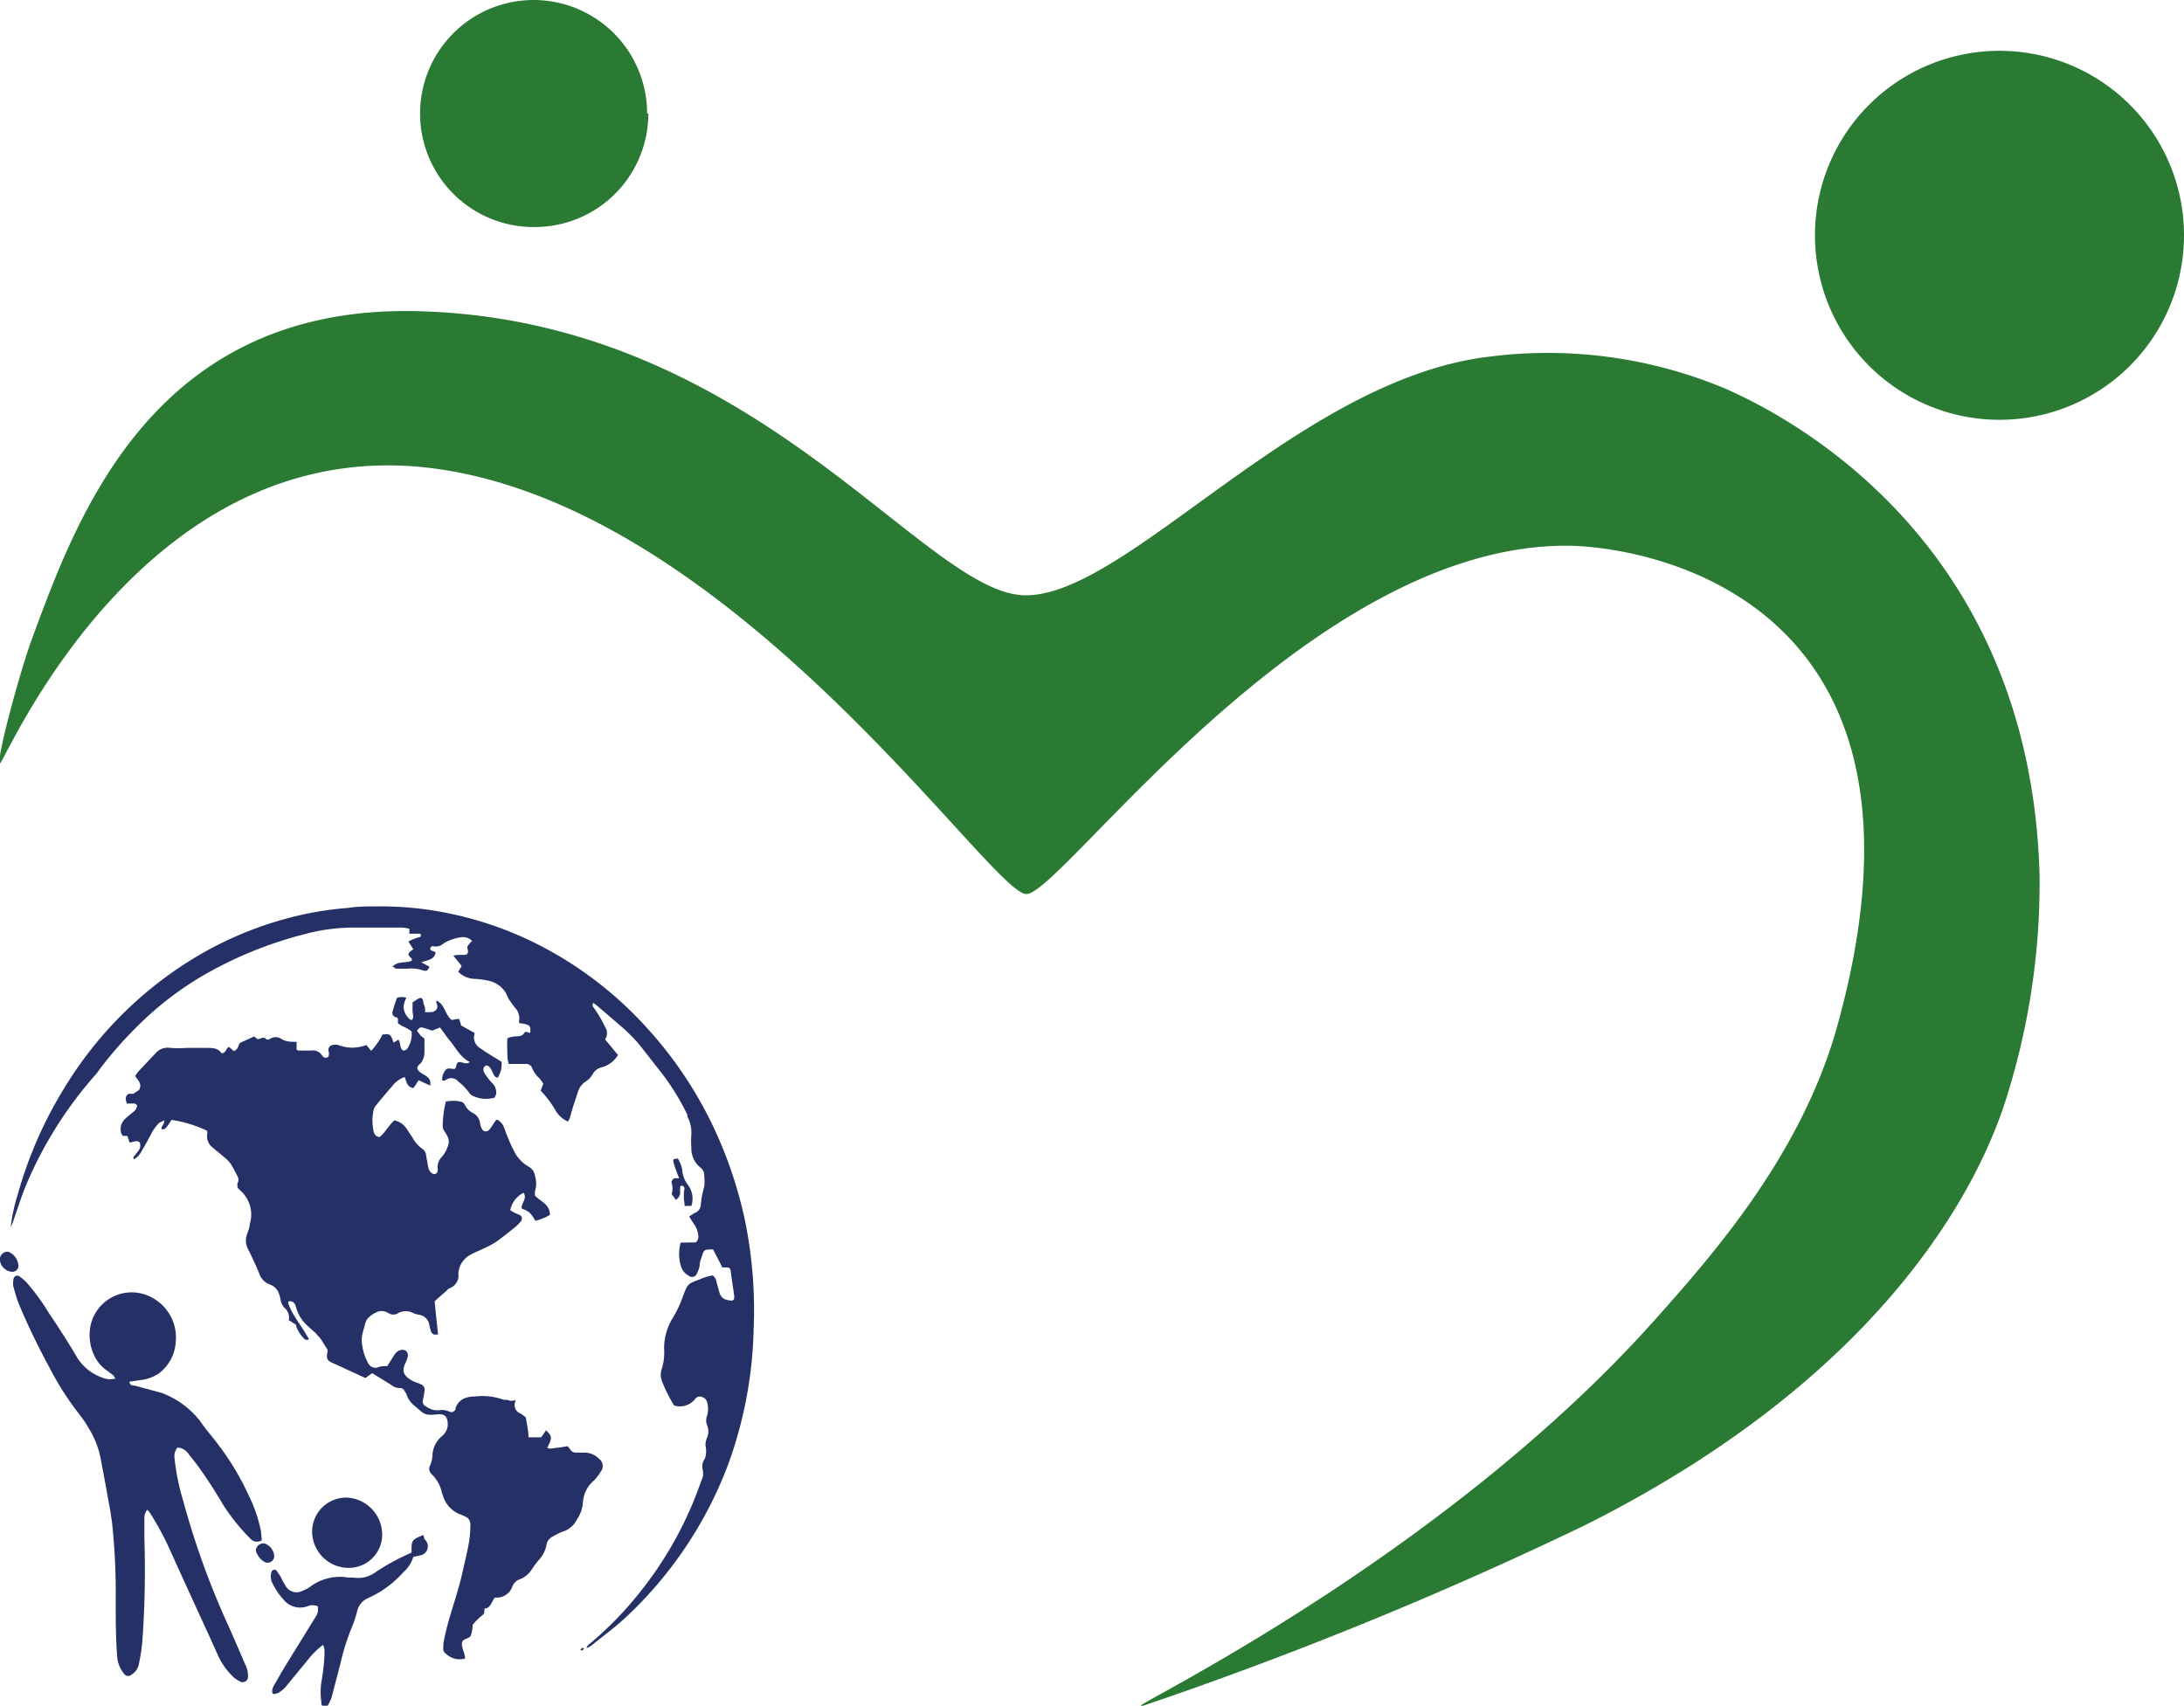 <svg id="Layer_1" data-name="Layer 1" xmlns="http://www.w3.org/2000/svg" viewBox="0 0 89.84 70.17"><path d="M89.84,9.68a7.59,7.59,0,1,0-7.59,7.59,7.59,7.59,0,0,0,7.59-7.59" style="fill:#2a7a33"/><path d="M26.62,4.67A4.67,4.67,0,1,0,22,9.34a4.67,4.67,0,0,0,4.67-4.67" style="fill:#2a7a33"/><path d="M46.93,70.17C46.83,70.05,59.37,64,68,54.38c2.51-2.81,6-6.79,7.51-11.93,5.12-18-8-20-11.09-20-10.68,0-20.73,14.33-22.2,14.33s-12-15.88-24.38-17.51C5.85,17.71.19,31.4,0,31.4s.77-3.64,1.34-5.19c1.8-4.83,4.89-13.65,15.78-13.41,14,.32,20.88,11.69,25.08,11.69s11.25-8.91,19.08-9.82A18.89,18.89,0,0,1,71,16c3.8,1.68,12.58,7.12,12.9,20.07a29.33,29.33,0,0,1-1.28,8.82c-1.17,4-5.25,11.75-17.41,17.85a161.83,161.83,0,0,1-18.24,7.45" style="fill:#2a7a33"/><path d="M24.44,60.9a2,2,0,0,0,.28-.37.37.37,0,0,0-.08-.52.85.85,0,0,0-.54-.25l-.42,0a.26.26,0,0,1-.22-.13,1.49,1.49,0,0,0-.12-.14,3.67,3.67,0,0,1-.42.07c-.13,0-.27.07-.41,0,.21-.41.21-.47-.05-.72-.06.1-.13.19-.2.29l-.52,0c0-.28-.07-.55-.11-.82a1.77,1.77,0,0,0-.22-.16.37.37,0,0,1-.21-.5l0-.06a.36.36,0,0,1-.32,0,.88.88,0,0,0-.15,0,2.53,2.53,0,0,0-1.19-.14c-.34,0-.66.1-.8.47l0,.06c-.08.11-.14.14-.26.09a.71.71,0,0,0-.37-.06.76.76,0,0,1-.58-.15.22.22,0,0,1-.13-.28,3.43,3.43,0,0,0,.06-.34.24.24,0,0,0-.17-.3c-.11-.06-.24-.08-.35-.15-.33-.19-.43-.37-.26-.72a1.42,1.42,0,0,0,.1-.29c0-.14-.06-.24-.21-.25a.39.39,0,0,0-.3.14c-.06.08-.11.17-.17.26l-.17.27c-.15,0-.28,0-.41.06a.34.34,0,0,1-.36-.15,2.18,2.18,0,0,1-.28-1s0,0,0,0c0-.19.07-.38.12-.57a.75.75,0,0,1,.11-.28,1.08,1.08,0,0,1,.47-.31.51.51,0,0,1,.4.07.36.36,0,0,0,.4,0,.65.65,0,0,1,.62,0,1.17,1.17,0,0,0,.25.07.5.5,0,0,1,.41.41,1.67,1.67,0,0,0,.08.3.27.27,0,0,0,.11.1,1.23,1.23,0,0,0,.17,0c-.05-.48-.1-.93-.14-1.37l.51-.45a.27.27,0,0,1,.12-.09.55.55,0,0,0,.35-.51.8.8,0,0,1,0-.15.94.94,0,0,1,.51-.72c.18-.1.37-.17.55-.26a3.5,3.5,0,0,0,.47-.25c.27-.19.53-.4.79-.61a1.36,1.36,0,0,0,.24-.24.17.17,0,0,0,0-.24,1.75,1.75,0,0,0-.24-.11l-.19-.11a1,1,0,0,1,.55-.72c.16.25-.11.42-.08.65a1.2,1.2,0,0,1,.32.16,1.72,1.72,0,0,1,.24.34,2,2,0,0,0,.6-.24c0-.45-.39-.55-.61-.79a.65.65,0,0,1,0-.2,1,1,0,0,0,0-.6.52.52,0,0,0-.27-.4,1.47,1.47,0,0,1-.61-.67,5.05,5.05,0,0,1-.24-.53c-.06-.13-.1-.26-.15-.39a.6.6,0,0,0-.27-.33l-.06,0-.15.22a1.18,1.18,0,0,1-.13.18.18.18,0,0,1-.29,0,.63.63,0,0,1-.09-.25.54.54,0,0,0-.29-.43.75.75,0,0,1-.34-.34.24.24,0,0,0-.17-.13,1.4,1.4,0,0,0-.61,0,4.43,4.43,0,0,0-.13,1,.37.37,0,0,0,.05.18l.14.23a.51.51,0,0,1,0,.48,1.14,1.14,0,0,1-.26.42A.62.62,0,0,0,18,48a.63.63,0,0,1,0,.19.14.14,0,0,1-.21.09.38.38,0,0,1-.17-.24l-.09-.5a.36.36,0,0,0-.16-.28,1.36,1.36,0,0,1-.4-.46l-.26-.39a.79.79,0,0,0-.49-.32c-.24.22-.38.51-.61.69a.28.28,0,0,1-.24-.24,2,2,0,0,1,0-.88.44.44,0,0,1,.11-.2c.21-.26.42-.51.64-.76a1.06,1.06,0,0,1,.53-.39c.07.19.1.42.36.45.07-.1.14-.2.21-.32l.48.22a.76.76,0,0,0,0-.17c-.07-.25-.35-.28-.49-.45s.09-.25.14-.36a.76.76,0,0,0,.11-.44c0-.16,0-.33,0-.51l-.16-.13-.15-.2c.16-.18.12-.17.63,0l.32-.13c.13.17.24.34.37.5.27.31.45.72.86.92-.16.12-.29,0-.43,0s-.11.18-.17.26-.3-.07-.4.07a.59.59,0,0,0-.14.43l.12,0a.38.38,0,0,1,.55.05,2.24,2.24,0,0,1,.43.44.35.35,0,0,0,.2.16,1.24,1.24,0,0,0,.87.05s0-.08.05-.12a.56.56,0,0,0-.18-.49,2.48,2.48,0,0,1-.28-.36c-.09-.14-.08-.25,0-.32s.19,0,.28.18.08.25.24.3a1,1,0,0,0,.16-.66L20,43.29l-.28-.19a.51.51,0,0,1-.19-.6l-.57-.32c0-.09-.05-.17-.08-.27l-.3.05c-.28-.22-.28-.65-.63-.8,0,0,0,.06,0,.08s.09.18,0,.29-.19.11-.3.11l-.16,0c0-.11,0-.21-.05-.31s0-.21-.12-.28a.52.52,0,0,0-.16.06l-.19.13c0,.13,0,.24,0,.35s.06.23,0,.34-.24-.11-.3-.24-.13-.33.05-.64a.59.59,0,0,0-.39,0,5.52,5.52,0,0,0-.17.53.19.19,0,0,0,.13.27s.06,0,.08.07l0,.17c.18.16.41.19.56.35a1,1,0,0,1-.14.64.22.22,0,0,1-.2.14c-.16-.1-.1-.29-.18-.41s0,0,0-.05l-.22.13c-.13-.36-.13-.36-.46-.33a2.67,2.67,0,0,1-.46.67l-.2-.24a1.6,1.6,0,0,1-1.16,0,.42.42,0,0,0-.22,0,.2.2,0,0,0-.16.29s0,.07,0,.1a.14.14,0,0,1-.06.12.16.16,0,0,1-.14,0,.2.2,0,0,1-.08-.08.45.45,0,0,0-.46-.2h-.5s-.06,0-.09-.05l0-.31c-.21,0-.42,0-.61-.11a.42.42,0,0,0-.5,0,.14.14,0,0,1-.14,0c-.12-.13-.23,0-.35,0l-.15-.11-.57.26c-.08.08-.07.27-.26.34l-.2-.17c-.14.06-.11.26-.31.26-.14-.23-.4-.22-.66-.22l-.76,0a5.23,5.23,0,0,1-.68,0,.66.66,0,0,0-.62.23l-.68.72a1.59,1.59,0,0,0-.15.21c.12.18.3.32.16.57L5.48,45A1,1,0,0,0,5.3,45c-.14.07-.16.19-.08.4l.26,0a.14.14,0,0,1,.16.09.39.39,0,0,1-.18.27c-.09.08-.2.16-.29.25a.57.57,0,0,0-.18.62l.06.1.19,0,.09.27c.15,0,.28-.12.42,0a.37.37,0,0,1-.06.35l-.17.21s-.07.08,0,.13a.86.86,0,0,0,.32-.36c.13-.21.24-.43.36-.64a1.74,1.74,0,0,1,.35-.5l.21-.1c0,.14-.09.21-.11.29a.08.08,0,0,0,0,.07.22.22,0,0,0,.11,0,.53.53,0,0,0,.13-.13,2.13,2.13,0,0,0,.16-.25,5.13,5.13,0,0,1,1.47.45.47.47,0,0,1,0,.16.59.59,0,0,0,.24.54l.53.44a1.37,1.37,0,0,1,.2.22c.11.17.19.34.28.51a.3.3,0,0,1,0,.29.35.35,0,0,0,0,.13s0,0,0,.05l.11.11a1.32,1.32,0,0,1,.39,1.4c0,.15-.08.3-.12.45a.73.73,0,0,0,.05.56c.16.32.31.64.46,1a.72.72,0,0,0,.46.47.6.6,0,0,1,.37.42,1.05,1.05,0,0,1,.05.19.63.63,0,0,0,.16.34.53.53,0,0,1,.18.51l.3.19c0,.11.08.23.13.32a1.44,1.44,0,0,0,.22.27s.1.07.18,0l-.19-.32c-.16-.25-.33-.49-.48-.75a2.19,2.19,0,0,1-.17-.38.11.11,0,0,1,0-.1.29.29,0,0,1,.13,0c.13.05.16.17.19.28a1.54,1.54,0,0,0,.47.73l.31.28c.08.09.16.17.23.26l.27.43a.45.45,0,0,1,0,.11c-.06.27,0,.35.23.45l.18.08,1.15.53.28-.2.78.48a.51.51,0,0,0,.35.13.21.21,0,0,1,.21.14.56.56,0,0,1,.09.17.93.93,0,0,0,.31.42c.43.37.4.41,1,.35.23,0,.32.07.36.3a.63.63,0,0,1-.24.61,1.08,1.08,0,0,0-.38.77,1.12,1.12,0,0,1-.09.41.3.3,0,0,0,.06.38,1.47,1.47,0,0,1,.42.77l.05.14a1.19,1.19,0,0,0,.65.72,2.36,2.36,0,0,1,.28.12.34.34,0,0,1,.19.31,5.21,5.21,0,0,1-.05.69c-.07.41-.17.81-.26,1.21-.21,1-.63,2-.8,3,0,.29-.06.3.17.48a.81.81,0,0,0,.72.14c0-.22-.13-.39-.13-.61s.29-.19.36-.32a1.22,1.22,0,0,0,.08-.45,2.39,2.39,0,0,1,.39-.39c.12-.08.08-.18.11-.29.24,0,.28-.29.42-.45a.68.68,0,0,0,.72-.46.5.5,0,0,1,.33-.3,1,1,0,0,0,.46-.39,3.79,3.79,0,0,1,.3-.4,1.23,1.23,0,0,0,.31-.61.46.46,0,0,1,.26-.35,2.69,2.69,0,0,1,.38-.19,1,1,0,0,0,.62-.52,1.47,1.47,0,0,0,.24-.69A1.27,1.27,0,0,1,24.44,60.9Z" style="fill:#253166"/><path d="M24,67.77h0s0,0,0,0Z" style="fill:#253166"/><path d="M30.66,50.28a17.55,17.55,0,0,0-1.45-4.2,16.49,16.49,0,0,0-2.55-3.74,15.5,15.5,0,0,0-4.52-3.48,14.54,14.54,0,0,0-3.51-1.25,13.83,13.83,0,0,0-3.21-.32c-.37,0-.74,0-1.1.06a13.62,13.62,0,0,0-2.11.33,14.8,14.8,0,0,0-4.35,1.81,15.92,15.92,0,0,0-5.19,5.23A17.08,17.08,0,0,0,.73,49.14a7.07,7.07,0,0,0-.29,1.35,2.44,2.44,0,0,0,.1-.24c.19-.55.36-1.1.59-1.63a16.5,16.5,0,0,1,2.74-4.34A2,2,0,0,0,4.09,44a16,16,0,0,1,1.48-1.7,13.42,13.42,0,0,1,2.77-2.16,16.42,16.42,0,0,1,4.19-1.71,7.8,7.8,0,0,1,1.92-.27l2.1,0a1.6,1.6,0,0,1,.29.05l0,.2h.38c.06,0,.12,0,.08.13a2.21,2.21,0,0,0-.5.19l.2.32c-.25.18-.25.22-.06.39,0,0,0,0,0,.08-.25.12-.57,0-.8.25.07,0,.11.08.16.08h.46a1.54,1.54,0,0,1,.64.07.23.23,0,0,0,.18,0s.06-.09.09-.15l-.34-.18c.26-.1.55-.1.59-.42a1.33,1.33,0,0,1-.21-.09.1.1,0,0,1,0-.09.13.13,0,0,1,.08-.07.48.48,0,0,0,.46-.11,1.83,1.83,0,0,1,.71-.25.51.51,0,0,1,.46.15,1.06,1.06,0,0,0-.2.24c0,.08.07.2,0,.29s-.37,0-.57.08l.18.22.16.2-.14.24a1,1,0,0,0,.67.29,3.52,3.52,0,0,1,.64.09,1.08,1.08,0,0,1,.67.53,2,2,0,0,0,.1.21,4.15,4.15,0,0,0,.24.34.64.64,0,0,1,.19.52.25.25,0,0,0,0,.13c.44.06.48.09.45.4-.08,0-.19-.09-.24,0s-.14.13-.24.14-.31,0-.46.09a4.51,4.51,0,0,0,0,.52c0,.18,0,.36.06.53l.19,0h.5a.26.26,0,0,1,.27.17,1.18,1.18,0,0,0,.31.43l.15.21-.11.29a3.91,3.91,0,0,1,.61.81,1.14,1.14,0,0,0,.51.46.6.6,0,0,0,.09-.18c.09-.35.21-.69.31-1a.81.81,0,0,1,.35-.48.84.84,0,0,0,.26-.27.57.57,0,0,1,.41-.31,1.1,1.1,0,0,0,.64-.5l-.53-.64a.45.45,0,0,0,0-.51,4.77,4.77,0,0,0-.42-.73c-.05-.07-.13-.14-.07-.26a1.5,1.5,0,0,1,.24.18l1,.86a7.66,7.66,0,0,1,.57.57c.28.34.54.68.79,1a10,10,0,0,1,1.28,2,.15.15,0,0,0,0,.07,1.41,1.41,0,0,1,.16.7,3.72,3.72,0,0,0,0,.58,1,1,0,0,0,.37.81.41.41,0,0,1,.16.34,2.22,2.22,0,0,1,0,.45,3.66,3.66,0,0,0-.14.72.38.38,0,0,1-.25.36,1.76,1.76,0,0,0-.23.15l.19.3a.88.88,0,0,1,.18.46.3.3,0,0,1-.1.3L28,51.12a1.73,1.73,0,0,0,0,.93.68.68,0,0,0,.34.44.21.21,0,0,0,.32-.08,1.46,1.46,0,0,0,.12-.33c0-.16.07-.33.12-.48s.08-.19.28-.2l.15,0,.2.38c.06.12.13.25.18.36l.09,0c.23,0,.24,0,.27.24s.08.56.12.84,0,.33-.31.25a.38.38,0,0,1-.27-.25c-.05-.15-.08-.3-.13-.45a.43.43,0,0,0-.16-.3,1.91,1.91,0,0,0-.53.16c-.49.18-.5.18-.69.68a4.59,4.59,0,0,1-.42.9,2.35,2.35,0,0,0-.36,1.32,2.2,2.2,0,0,1-.09.76.75.75,0,0,0,0,.53,6.13,6.13,0,0,0,.5,1,.8.8,0,0,0,.89-.3l0,0a.23.23,0,0,1,.25-.05.29.29,0,0,1,.22.23,1,1,0,0,1,0,.53.53.53,0,0,0,0,.41.64.64,0,0,1,0,.49.8.8,0,0,0-.07.34A1,1,0,0,1,29,60a.54.54,0,0,0-.08.51c0,.05,0,.15,0,.22-.14.38-.28.77-.44,1.15a15.33,15.33,0,0,1-2.13,3.59,14.68,14.68,0,0,1-2.05,2.12c-.07.06-.16.11-.17.21a1,1,0,0,0,.18-.09c.48-.39,1-.77,1.45-1.19a16.62,16.62,0,0,0,4.15-6.16A17.29,17.29,0,0,0,31,54.73,18.45,18.45,0,0,0,30.66,50.28Z" style="fill:#253166"/><path d="M10.72,62.92a5.94,5.94,0,0,0-.48-1.38A10.89,10.89,0,0,0,9,59.46c-.24-.33-.52-.63-.77-1a3.6,3.6,0,0,0-1.59-1.16L5.53,57c-.08,0-.18,0-.21-.16l.49-.07a1.63,1.63,0,0,0,.74-.28,1.75,1.75,0,0,0,.68-1.29,1.86,1.86,0,0,0-1-1.83,1.73,1.73,0,0,0-2.48,1.06,1.94,1.94,0,0,0,.12,1.32,1.51,1.51,0,0,0,.47.59l.31.23a1.36,1.36,0,0,1,.1.14.76.76,0,0,1-.43,0,2,2,0,0,1-1.12-.82C2.79,55.19,2.39,54.58,2,54a8.92,8.92,0,0,0-.88-1.21,1.74,1.74,0,0,0-.32-.28c-.12-.08-.25,0-.25.16a.74.74,0,0,0,0,.26c.07.24.13.47.22.7a28.2,28.2,0,0,0,1.25,2.6,12,12,0,0,0,1.28,2,4.52,4.52,0,0,1,.34.51A3.69,3.69,0,0,1,4.14,60c.11.58.22,1.16.32,1.74.06.3.11.61.15.91a27.16,27.16,0,0,1,.15,3.12c0,.8,0,1.59.06,2.39a1.27,1.27,0,0,0,.31.73.2.2,0,0,0,.28,0,.62.62,0,0,0,.3-.42,7.81,7.81,0,0,0,.15-1,41.45,41.45,0,0,0,.08-4.17q0-.41,0-.81a.57.57,0,0,1,.11-.38h0a.74.74,0,0,1,.12.13A12.26,12.26,0,0,1,7,63.78c.53,1.18,1.07,2.35,1.61,3.53l.38.84a2.78,2.78,0,0,0,.58.81,1,1,0,0,0,.28.2A.22.22,0,0,0,10.2,69a1,1,0,0,0-.11-.52c-.22-.51-.43-1-.66-1.52a33.45,33.45,0,0,1-1.9-5.24,9.31,9.31,0,0,1-.35-1.73.57.57,0,0,1,.12-.44.58.58,0,0,1,.43.23l.36.46a18.4,18.4,0,0,1,1.09,1.67,8.45,8.45,0,0,0,1.13,1.4.35.35,0,0,0,.46.05C10.75,63.17,10.74,63,10.72,62.92Z" style="fill:#253166"/><path d="M17.41,63.15c-.47.19-.49.21-.48.72-.25.12-.47.21-.68.33a8.45,8.45,0,0,0-.82.49,1.21,1.21,0,0,1-.9.21l-.19,0a2.06,2.06,0,0,0-1.56.36,1.19,1.19,0,0,1-.33.18.52.52,0,0,1-.72-.23,2.71,2.71,0,0,1-.18-.34l-.17-.25a.12.12,0,0,0-.21.05.62.62,0,0,0,0,.38,2.77,2.77,0,0,0,.48.74.88.88,0,0,0,1,.29.54.54,0,0,1,.42,0,.71.71,0,0,1,0,.25.77.77,0,0,1-.12.24l-1.05,1.7c-.2.32-.4.66-.59,1a.68.68,0,0,0-.1.21.28.28,0,0,0,0,.18c.06.07.14,0,.21,0a1.44,1.44,0,0,0,.25-.18,1.22,1.22,0,0,0,.15-.17l.93-1.13a3,3,0,0,1,.54-.51.6.6,0,0,1,.06.23c0,.44-.06.88-.13,1.31a2.68,2.68,0,0,0,0,.8s0,.08,0,.11a.28.28,0,0,0,.14.12s.1,0,.12-.07a2.11,2.11,0,0,0,.16-.34l.36-1.38a9.67,9.67,0,0,1,.47-1.5,4.26,4.26,0,0,0,.22-.66.79.79,0,0,1,.48-.56,4.24,4.24,0,0,0,1.43-1.06,1.31,1.31,0,0,0,.4-.62l.32-.07a.38.38,0,0,0,.14-.66A.61.61,0,0,0,17.41,63.15Z" style="fill:#253166"/><path d="M15.72,63.19a1.53,1.53,0,0,0-1.44-1.58A1.4,1.4,0,0,0,12.84,63a1.5,1.5,0,0,0,1.48,1.5A1.37,1.37,0,0,0,15.72,63.19Z" style="fill:#253166"/><path d="M27.8,49.36a.36.36,0,0,0,.18-.29,1.11,1.11,0,0,1,0-.19c0-.06,0-.11.09-.1a.17.17,0,0,1,.09.1,1.78,1.78,0,0,0,0,.65s0,0,0,.08h.28a.93.93,0,0,0-.14-.86,1.19,1.19,0,0,1-.24-.64,1.21,1.21,0,0,0-.16-.42c0-.06-.16,0-.19,0a.19.19,0,0,0,0,.14,2.53,2.53,0,0,0,.12.36,2.33,2.33,0,0,0,.11.28l-.08,0s-.08,0-.11,0-.16.12-.12.2a.77.77,0,0,1,0,.45Z" style="fill:#253166"/><path d="M11.28,64a.6.6,0,0,0-.36-.49.31.31,0,0,0-.34.11.26.26,0,0,0,0,.31.71.71,0,0,0,.31.33A.27.27,0,0,0,11.28,64Z" style="fill:#253166"/><path d="M.75,52a.66.66,0,0,0-.32-.46.24.24,0,0,0-.28,0,.31.31,0,0,0-.15.33.54.54,0,0,0,.49.45A.25.25,0,0,0,.75,52Z" style="fill:#253166"/><path d="M23.6,68.05s0,0,0,0l0,0v0Z" style="fill:#253166"/><path d="M23.88,67.89a.25.25,0,0,0,.09,0l.05-.07C24,67.77,23.9,67.79,23.88,67.89Z" style="fill:#253166"/></svg>